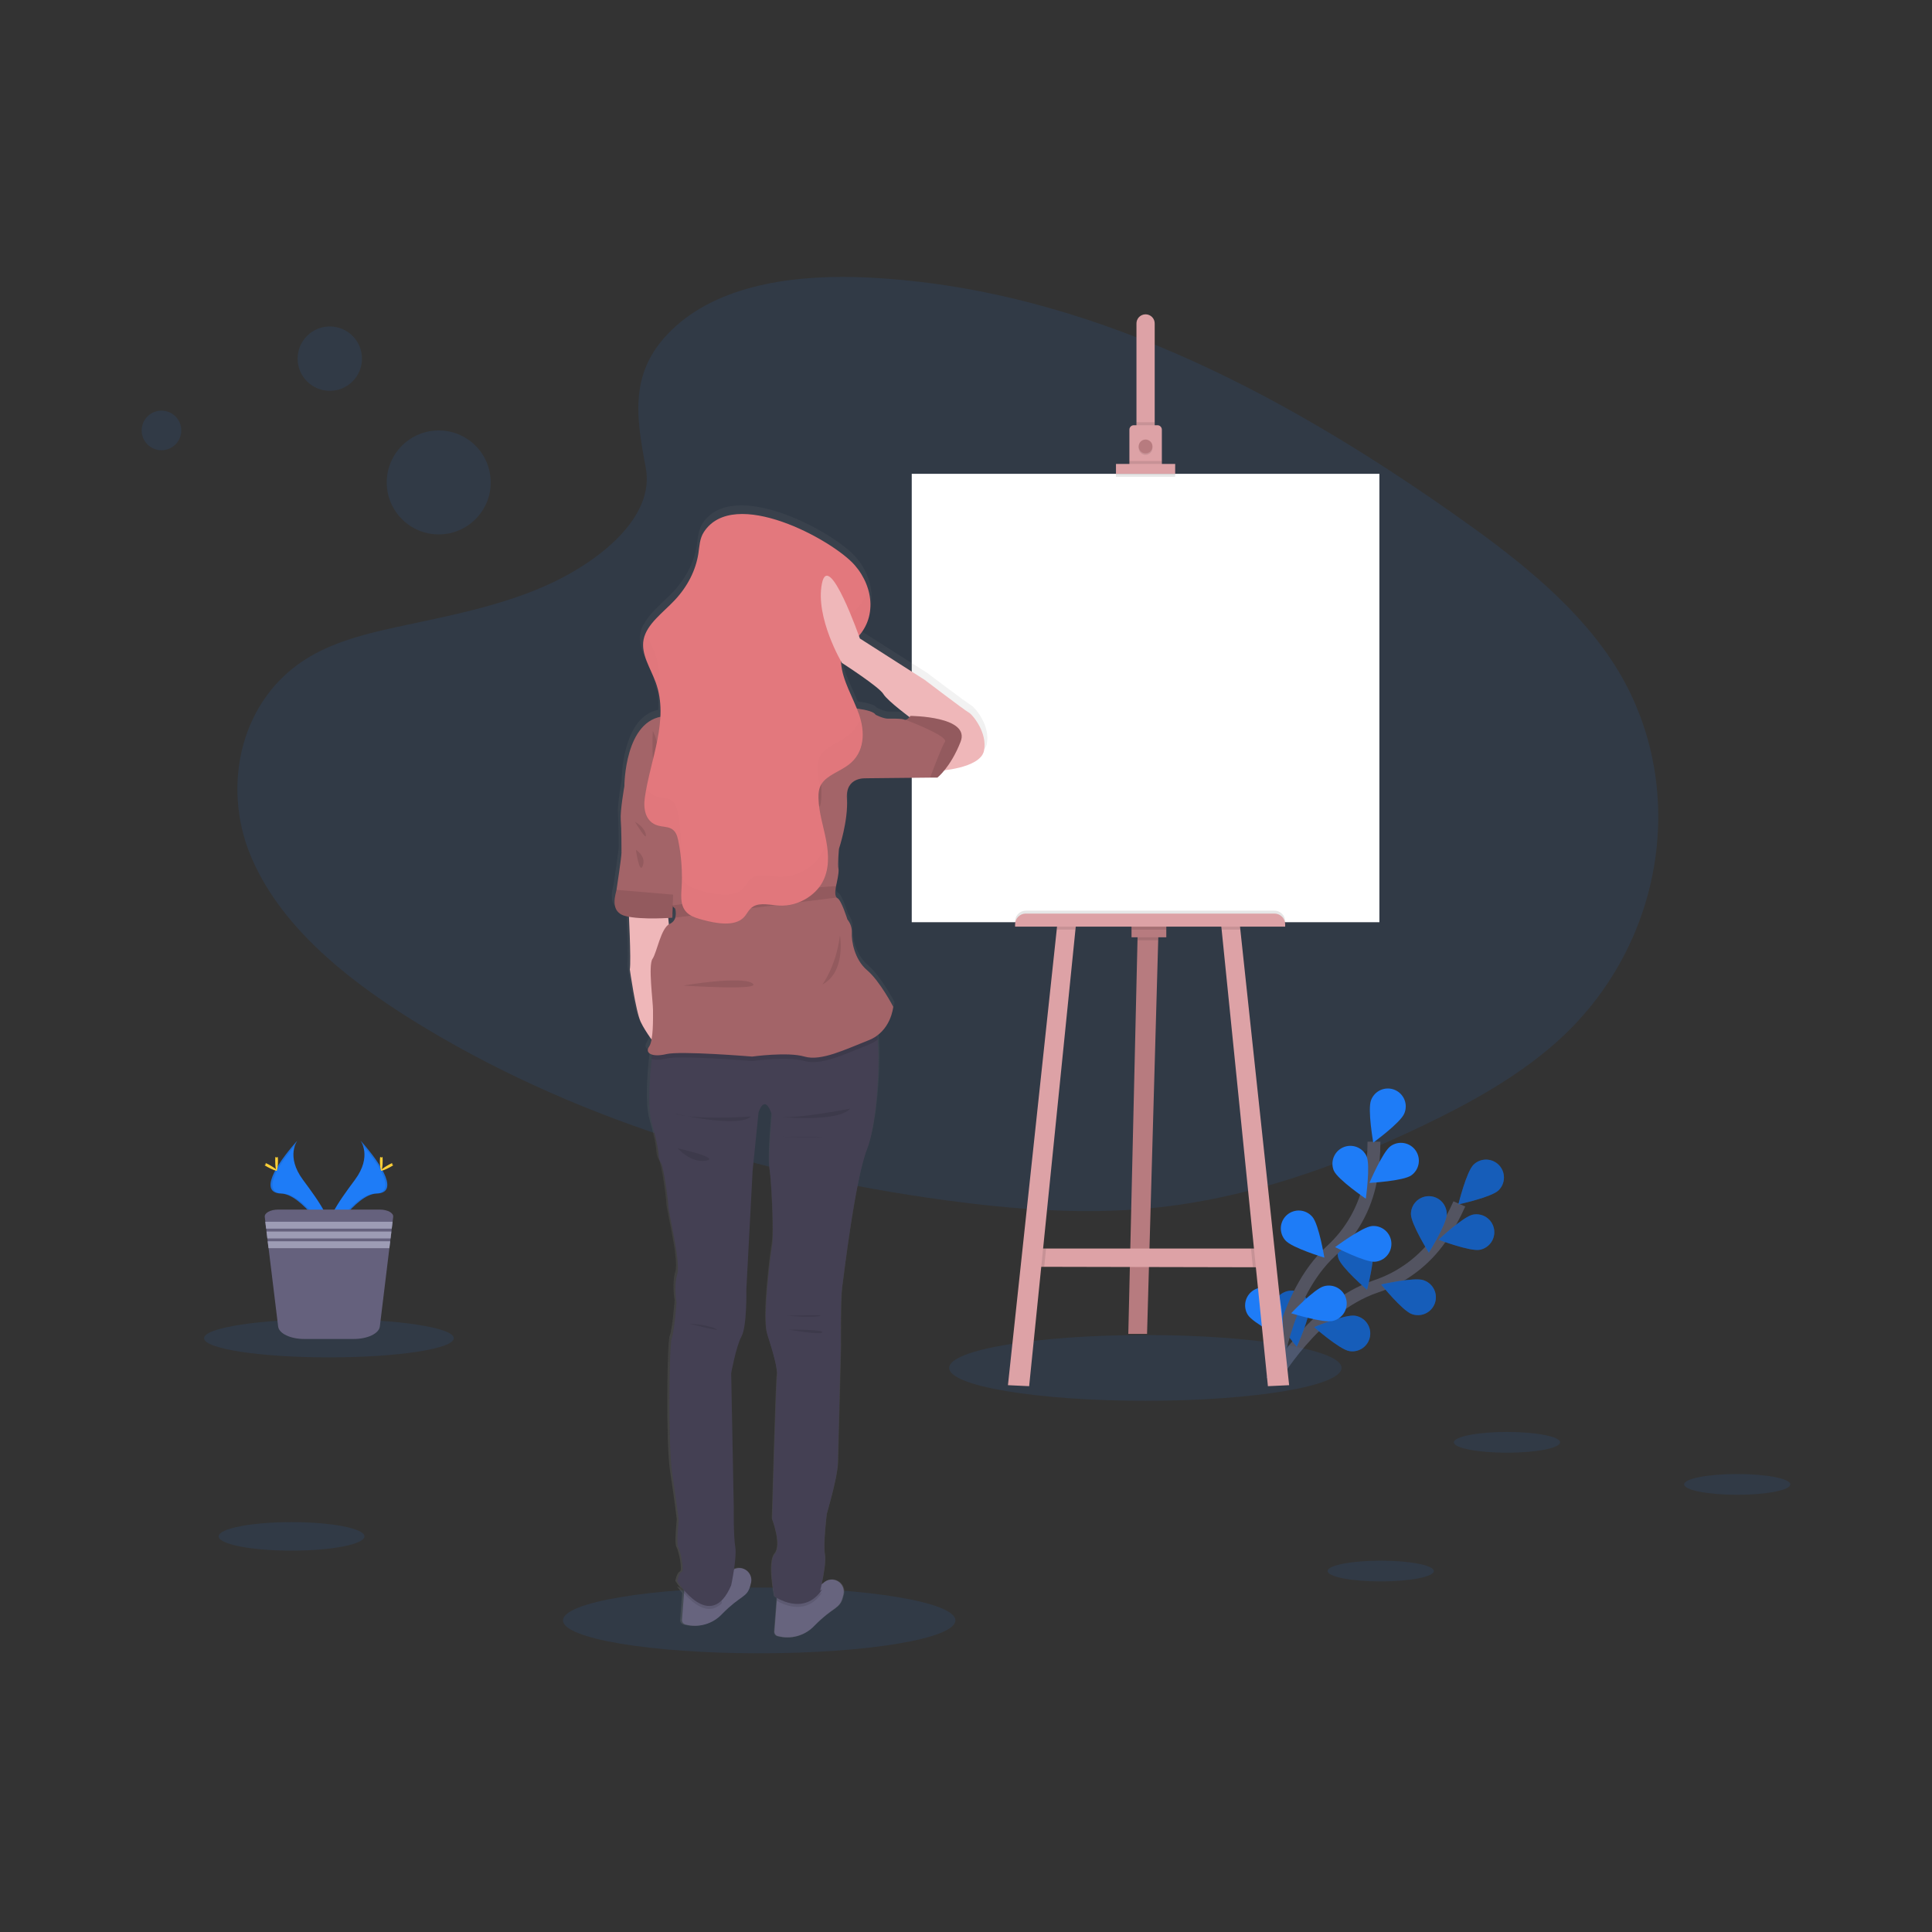 <svg width="300" height="300" viewBox="0 0 300 300" fill="none" xmlns="http://www.w3.org/2000/svg">
<rect x="0" y="0" width="300" height="300" fill="#333333" stroke="none"/>
<g clip-path="url(#clip0)">
<path opacity="0.1" d="M104.988 50.601C112.473 43.938 124.223 42.572 134.92 43.102C168.514 44.773 198.838 60.99 225.07 79.336C234.568 85.976 243.916 93.134 250.079 102.28C262.637 120.898 258.905 146.689 241.459 162.027C235.521 167.244 228.325 171.252 220.937 174.792C207.8 181.096 193.626 186.157 178.716 187.605C168.086 188.63 157.323 187.797 146.752 186.365C117.222 182.351 88.24 173.495 63.938 158.344C53.283 151.699 43.24 143.437 38.847 132.692C34.455 121.946 37.266 108.313 48.147 101.939C52.647 99.307 58.029 98.118 63.295 97.001C71.05 95.358 78.928 93.739 85.924 90.4C93.153 86.95 101.71 80.279 100.275 72.643C98.748 64.46 97.512 57.264 104.988 50.601Z" fill="#1E7CF7"/>
<path d="M197.531 214.416C197.531 214.416 203.954 203.04 213.623 199.762C217.688 198.413 221.205 195.782 223.648 192.264C224.795 190.585 225.784 188.804 226.605 186.944" stroke="#535461" stroke-width="2" stroke-miterlimit="10"/>
<path d="M232.689 184.84C231.587 185.911 226.454 187.016 226.454 187.016C226.454 187.016 227.712 181.918 228.814 180.85C229.343 180.336 230.055 180.053 230.792 180.064C231.53 180.075 232.233 180.378 232.747 180.907C233.261 181.436 233.543 182.148 233.532 182.886C233.522 183.623 233.218 184.326 232.689 184.84Z" fill="#1E7CF7"/>
<path d="M229.786 194.063C228.279 194.363 223.379 192.502 223.379 192.502C223.379 192.502 227.207 188.914 228.712 188.607C229.435 188.463 230.186 188.613 230.799 189.023C231.413 189.433 231.838 190.069 231.982 190.793C232.126 191.516 231.976 192.267 231.566 192.881C231.156 193.494 230.519 193.919 229.796 194.063H229.786Z" fill="#1E7CF7"/>
<path d="M219.214 204.042C217.761 203.53 214.463 199.455 214.463 199.455C214.463 199.455 219.589 198.286 221.034 198.789C221.386 198.902 221.713 199.085 221.994 199.326C222.275 199.567 222.505 199.862 222.67 200.193C222.835 200.525 222.933 200.886 222.957 201.255C222.981 201.625 222.931 201.995 222.81 202.345C222.688 202.695 222.499 203.017 222.251 203.293C222.004 203.569 221.704 203.792 221.369 203.95C221.034 204.108 220.671 204.198 220.301 204.213C219.931 204.229 219.562 204.171 219.214 204.042Z" fill="#1E7CF7"/>
<path d="M209.515 209.793C208 209.536 204.059 206.074 204.059 206.074C204.059 206.074 208.905 204.055 210.419 204.306C210.782 204.362 211.13 204.49 211.444 204.682C211.757 204.874 212.029 205.125 212.245 205.423C212.46 205.721 212.614 206.058 212.699 206.415C212.783 206.773 212.796 207.143 212.736 207.506C212.676 207.868 212.545 208.215 212.351 208.527C212.156 208.838 211.902 209.108 211.602 209.321C211.303 209.534 210.964 209.685 210.606 209.766C210.247 209.847 209.876 209.856 209.515 209.793Z" fill="#1E7CF7"/>
<path d="M219.089 188.52C219.089 190.057 221.867 194.509 221.867 194.509C221.867 194.509 224.65 190.057 224.65 188.522C224.65 187.785 224.357 187.078 223.836 186.556C223.314 186.035 222.607 185.742 221.869 185.742C221.132 185.742 220.425 186.035 219.903 186.556C219.382 187.078 219.089 187.785 219.089 188.522V188.52Z" fill="#1E7CF7"/>
<path d="M207.831 195.388C208.292 196.854 212.275 200.272 212.275 200.272C212.275 200.272 213.597 195.191 213.138 193.725C212.918 193.021 212.427 192.434 211.773 192.092C211.119 191.75 210.357 191.682 209.653 191.903C208.949 192.123 208.362 192.614 208.02 193.268C207.678 193.921 207.61 194.684 207.831 195.388Z" fill="#1E7CF7"/>
<path d="M197.806 203.563C198.011 205.085 201.36 209.129 201.36 209.129C201.36 209.129 203.523 204.344 203.318 202.822C203.22 202.091 202.835 201.429 202.249 200.982C201.663 200.534 200.923 200.338 200.192 200.436C199.461 200.535 198.799 200.919 198.351 201.505C197.904 202.092 197.707 202.832 197.806 203.563Z" fill="#1E7CF7"/>
<path opacity="0.25" d="M232.689 184.84C231.587 185.911 226.454 187.016 226.454 187.016C226.454 187.016 227.712 181.918 228.814 180.85C229.343 180.336 230.055 180.053 230.792 180.064C231.53 180.075 232.233 180.378 232.747 180.907C233.261 181.436 233.543 182.148 233.532 182.886C233.522 183.623 233.218 184.326 232.689 184.84Z" fill="black"/>
<path opacity="0.25" d="M229.786 194.063C228.279 194.363 223.379 192.502 223.379 192.502C223.379 192.502 227.207 188.914 228.712 188.607C229.435 188.463 230.186 188.613 230.799 189.023C231.413 189.433 231.838 190.069 231.982 190.793C232.126 191.516 231.976 192.267 231.566 192.881C231.156 193.494 230.519 193.919 229.796 194.063H229.786Z" fill="black"/>
<path opacity="0.25" d="M219.214 204.042C217.761 203.53 214.463 199.455 214.463 199.455C214.463 199.455 219.589 198.286 221.034 198.789C221.386 198.902 221.713 199.085 221.994 199.326C222.275 199.567 222.505 199.862 222.67 200.193C222.835 200.525 222.933 200.886 222.957 201.255C222.981 201.625 222.931 201.995 222.81 202.345C222.688 202.695 222.499 203.017 222.251 203.293C222.004 203.569 221.704 203.792 221.369 203.95C221.034 204.108 220.671 204.198 220.301 204.213C219.931 204.229 219.562 204.171 219.214 204.042Z" fill="black"/>
<path opacity="0.25" d="M209.515 209.793C208 209.536 204.059 206.074 204.059 206.074C204.059 206.074 208.905 204.055 210.419 204.306C210.782 204.362 211.13 204.49 211.444 204.682C211.757 204.874 212.029 205.125 212.245 205.423C212.46 205.721 212.614 206.058 212.699 206.415C212.783 206.773 212.796 207.143 212.736 207.506C212.676 207.868 212.545 208.215 212.351 208.527C212.156 208.838 211.902 209.108 211.602 209.321C211.303 209.534 210.964 209.685 210.606 209.766C210.247 209.847 209.876 209.856 209.515 209.793Z" fill="black"/>
<path opacity="0.25" d="M219.089 188.52C219.089 190.057 221.867 194.509 221.867 194.509C221.867 194.509 224.65 190.057 224.65 188.522C224.65 187.785 224.357 187.078 223.836 186.556C223.314 186.035 222.607 185.742 221.869 185.742C221.132 185.742 220.425 186.035 219.903 186.556C219.382 187.078 219.089 187.785 219.089 188.522V188.52Z" fill="black"/>
<path opacity="0.25" d="M207.831 195.388C208.292 196.854 212.275 200.272 212.275 200.272C212.275 200.272 213.597 195.191 213.138 193.725C212.918 193.021 212.427 192.434 211.773 192.092C211.119 191.75 210.357 191.682 209.653 191.903C208.949 192.123 208.362 192.614 208.02 193.268C207.678 193.921 207.61 194.684 207.831 195.388Z" fill="black"/>
<path opacity="0.25" d="M197.806 203.563C198.011 205.085 201.36 209.129 201.36 209.129C201.36 209.129 203.523 204.344 203.318 202.822C203.22 202.091 202.835 201.429 202.249 200.982C201.663 200.534 200.923 200.338 200.192 200.436C199.461 200.535 198.799 200.919 198.351 201.505C197.904 202.092 197.707 202.832 197.806 203.563Z" fill="black"/>
<path d="M197.901 214.185C197.901 214.185 199.161 201.182 206.675 194.268C209.844 191.387 211.994 187.555 212.8 183.348C213.169 181.348 213.352 179.317 213.348 177.282" stroke="#535461" stroke-width="2" stroke-miterlimit="10"/>
<path d="M218.056 172.905C217.482 174.33 213.238 177.421 213.238 177.421C213.238 177.421 212.326 172.249 212.9 170.827C213.03 170.479 213.228 170.161 213.483 169.892C213.738 169.622 214.044 169.406 214.384 169.256C214.723 169.107 215.089 169.026 215.46 169.021C215.831 169.015 216.2 169.083 216.544 169.222C216.888 169.361 217.201 169.567 217.464 169.828C217.727 170.09 217.936 170.401 218.077 170.745C218.218 171.088 218.288 171.456 218.285 171.827C218.281 172.198 218.204 172.565 218.056 172.905Z" fill="#1E7CF7"/>
<path d="M219.14 182.513C217.884 183.397 212.641 183.684 212.641 183.684C212.641 183.684 214.691 178.848 215.939 177.964C216.238 177.754 216.575 177.605 216.932 177.525C217.288 177.445 217.656 177.436 218.016 177.499C218.376 177.561 218.72 177.694 219.029 177.89C219.337 178.085 219.604 178.339 219.814 178.638C220.024 178.937 220.174 179.274 220.253 179.63C220.333 179.987 220.342 180.355 220.28 180.715C220.217 181.075 220.084 181.419 219.889 181.727C219.693 182.036 219.439 182.303 219.14 182.513Z" fill="#1E7CF7"/>
<path d="M213.52 195.921C211.983 196.049 207.318 193.65 207.318 193.65C207.318 193.65 211.524 190.508 213.043 190.378C213.779 190.316 214.508 190.549 215.072 191.025C215.635 191.501 215.986 192.181 216.048 192.916C216.11 193.651 215.877 194.381 215.401 194.944C214.925 195.508 214.245 195.859 213.51 195.921H213.52Z" fill="#1E7CF7"/>
<path d="M206.983 205.108C205.496 205.493 200.489 203.919 200.489 203.919C200.489 203.919 204.1 200.108 205.586 199.724C205.942 199.624 206.314 199.596 206.681 199.642C207.048 199.687 207.403 199.806 207.723 199.99C208.044 200.174 208.325 200.42 208.549 200.714C208.773 201.009 208.937 201.344 209.029 201.702C209.122 202.06 209.143 202.433 209.09 202.799C209.037 203.165 208.911 203.517 208.721 203.834C208.53 204.151 208.278 204.426 207.98 204.645C207.681 204.863 207.342 205.02 206.983 205.106V205.108Z" fill="#1E7CF7"/>
<path d="M207.116 181.777C207.736 183.182 212.082 186.134 212.082 186.134C212.082 186.134 212.823 180.937 212.2 179.532C211.893 178.872 211.339 178.359 210.657 178.103C209.975 177.848 209.221 177.869 208.555 178.164C207.889 178.459 207.365 179.003 207.096 179.679C206.827 180.356 206.834 181.111 207.116 181.783V181.777Z" fill="#1E7CF7"/>
<path d="M199.607 192.62C200.62 193.773 205.648 195.285 205.648 195.285C205.648 195.285 204.799 190.104 203.784 188.95C203.546 188.669 203.253 188.438 202.924 188.271C202.595 188.103 202.236 188.003 201.868 187.976C201.499 187.949 201.13 187.996 200.78 188.114C200.43 188.231 200.107 188.417 199.829 188.661C199.552 188.904 199.326 189.201 199.164 189.533C199.003 189.865 198.909 190.225 198.888 190.594C198.868 190.962 198.921 191.331 199.044 191.679C199.167 192.027 199.359 192.347 199.607 192.62Z" fill="#1E7CF7"/>
<path d="M193.754 204.157C194.559 205.467 199.259 207.804 199.259 207.804C199.259 207.804 199.297 202.556 198.49 201.246C198.299 200.935 198.048 200.665 197.753 200.45C197.457 200.236 197.122 200.082 196.767 199.997C196.412 199.912 196.043 199.898 195.683 199.956C195.322 200.013 194.976 200.141 194.665 200.333C194.354 200.524 194.084 200.774 193.869 201.07C193.655 201.366 193.501 201.701 193.416 202.056C193.331 202.411 193.317 202.779 193.375 203.14C193.432 203.501 193.56 203.846 193.752 204.157H193.754Z" fill="#1E7CF7"/>
<path opacity="0.1" d="M117.888 256.723C134.714 256.723 148.353 254.437 148.353 251.616C148.353 248.795 134.714 246.508 117.888 246.508C101.063 246.508 87.423 248.795 87.423 251.616C87.423 254.437 101.063 256.723 117.888 256.723Z" fill="#1E7CF7"/>
<path opacity="0.1" d="M177.853 217.517C194.678 217.517 208.318 215.23 208.318 212.409C208.318 209.588 194.678 207.302 177.853 207.302C161.027 207.302 147.387 209.588 147.387 212.409C147.387 215.23 161.027 217.517 177.853 217.517Z" fill="#1E7CF7"/>
<path d="M179.875 145.003L179.846 146L178.114 207.125H175.203L176.63 146L176.658 144.849L179.875 145.003Z" fill="#B77B7F"/>
<path d="M196.729 196.785L194.549 196.779L162.146 196.71L160.419 196.708L161.339 193.873H196.499L196.729 196.785Z" fill="#DDA2A6"/>
<path opacity="0.1" d="M179.875 145.003L179.846 146H176.63L176.658 144.849L179.875 145.003Z" fill="black"/>
<path d="M181.102 143.509H175.703V145.541H181.102V143.509Z" fill="#B77B7F"/>
<path opacity="0.1" d="M162.433 193.873L162.146 196.71L160.419 196.708L161.339 193.873H162.433Z" fill="black"/>
<path d="M167.084 143.47L166.994 144.352L159.806 215.246L156.513 215.09L164.088 144.352L164.173 143.547L167.084 143.47Z" fill="#DDA2A6"/>
<path opacity="0.1" d="M196.729 196.785L194.549 196.779L194.254 193.873H196.499L196.729 196.785Z" fill="black"/>
<path d="M200.176 215.09L196.881 215.246L189.695 144.352L189.605 143.47L192.514 143.547L192.598 144.352L200.176 215.09Z" fill="#DDA2A6"/>
<path d="M214.192 73.573H141.575V143.201H214.192V73.573Z" fill="white"/>
<path d="M179.301 50.286V67.1H176.469V50.286C176.461 50.095 176.491 49.904 176.559 49.725C176.626 49.546 176.729 49.383 176.861 49.245C176.994 49.107 177.153 48.997 177.328 48.922C177.504 48.847 177.693 48.808 177.885 48.808C178.076 48.808 178.265 48.847 178.441 48.922C178.617 48.997 178.776 49.107 178.908 49.245C179.04 49.383 179.143 49.546 179.211 49.725C179.278 49.904 179.309 50.095 179.301 50.286Z" fill="#DDA2A6"/>
<path opacity="0.1" d="M179.301 65.57H176.466V67.1H179.301V65.57Z" fill="black"/>
<path d="M180.413 66.718V72.269H175.372V66.718C175.372 66.627 175.389 66.537 175.424 66.454C175.458 66.37 175.509 66.294 175.573 66.23C175.637 66.165 175.713 66.115 175.797 66.08C175.881 66.046 175.971 66.028 176.061 66.028H179.729C179.91 66.03 180.084 66.103 180.213 66.232C180.341 66.361 180.413 66.536 180.413 66.718Z" fill="#DDA2A6"/>
<path opacity="0.1" d="M177.883 70.623C178.475 70.623 178.955 70.144 178.955 69.552C178.955 68.96 178.475 68.481 177.883 68.481C177.292 68.481 176.812 68.96 176.812 69.552C176.812 70.144 177.292 70.623 177.883 70.623Z" fill="black"/>
<path d="M177.883 70.393C178.475 70.393 178.955 69.913 178.955 69.321C178.955 68.73 178.475 68.25 177.883 68.25C177.292 68.25 176.812 68.73 176.812 69.321C176.812 69.913 177.292 70.393 177.883 70.393Z" fill="#B77B7F"/>
<path opacity="0.1" d="M180.413 71.582H175.357V72.271H180.413V71.582Z" fill="black"/>
<path opacity="0.1" d="M182.481 72.502H173.288V74.034H182.481V72.502Z" fill="black"/>
<path d="M182.481 72.04H173.288V73.573H182.481V72.04Z" fill="#DDA2A6"/>
<path opacity="0.1" d="M159.288 141.407H197.895C198.337 141.407 198.761 141.583 199.073 141.895C199.386 142.208 199.561 142.631 199.561 143.073V143.437H157.623V143.073C157.623 142.631 157.798 142.208 158.111 141.895C158.423 141.583 158.847 141.407 159.288 141.407Z" fill="black"/>
<path opacity="0.1" d="M164.173 143.547L167.084 143.47L166.994 144.352H164.088L164.173 143.547Z" fill="black"/>
<path opacity="0.1" d="M181.102 143.509H175.703V144.352H181.102V143.509Z" fill="black"/>
<path opacity="0.1" d="M192.598 144.352H189.695L189.605 143.47L192.514 143.547L192.598 144.352Z" fill="black"/>
<path d="M159.288 141.861H197.895C198.337 141.861 198.761 142.036 199.073 142.349C199.386 142.661 199.561 143.085 199.561 143.527V143.891H157.623V143.527C157.623 143.085 157.798 142.661 158.111 142.349C158.423 142.036 158.847 141.861 159.288 141.861Z" fill="#DDA2A6"/>
<path d="M150.824 109.535C150.242 109.228 143.905 104.441 143.905 104.441L133.677 97.954C133.677 97.954 133.623 97.801 133.526 97.537C136.332 94.351 135.719 89.728 132.865 86.479C129.405 82.537 113.773 74.052 109.062 81.31C108.404 82.335 108.381 83.498 108.209 84.626C107.807 87.258 106.51 89.808 104.475 91.955C102.907 93.613 100.849 95.141 99.947 97.016C99.947 96.993 99.929 96.97 99.921 96.945C99.703 97.347 99.545 97.778 99.452 98.226C99.004 100.514 100.541 102.708 101.359 104.935C101.633 105.689 101.832 106.469 101.953 107.262C101.974 107.103 101.992 106.947 102.01 106.788C102.209 107.918 102.277 109.066 102.212 110.212C96.536 111.367 96.533 121.078 96.533 121.078C96.533 121.078 95.834 124.937 95.952 126.328C96.07 127.72 96.067 130.729 96.067 131.454C96.067 132.179 95.367 136.702 95.298 137.246C95.299 137.253 95.299 137.261 95.298 137.269C95.196 137.863 94.132 140.728 96.702 141.369C96.882 141.415 97.072 141.453 97.269 141.489C97.379 143.809 97.579 148.665 97.402 149.746C97.402 149.746 98.337 156.271 99.114 157.929C99.605 158.901 100.179 159.829 100.831 160.702C100.775 161.099 100.64 161.481 100.436 161.827C100.039 162.398 100.244 162.867 100.908 163.07C100.885 163.267 100.859 163.49 100.831 163.741C100.546 166.258 100.121 171.26 100.844 173.795C101.836 177.27 101.894 178.428 101.894 178.428C101.894 178.428 101.894 179.468 102.304 180.048C102.715 180.627 103.471 186.014 103.471 186.882C103.471 187.751 105.454 195.567 104.87 197.42C104.285 199.273 104.754 201.879 104.754 201.879C104.754 201.879 104.403 206.454 103.986 207.438C103.568 208.422 103.401 224.287 104.042 228.398C104.683 232.508 105.093 235.925 105.093 235.925C105.093 235.925 104.685 239.689 105.034 240.209C105.382 240.73 106.026 243.859 105.559 244.03C105.093 244.202 104.859 245.478 104.859 245.478C105.106 245.853 105.372 246.215 105.656 246.562C105.477 246.499 105.301 246.425 105.131 246.339C105.316 246.596 105.592 246.959 105.933 247.364L105.613 251.529C105.599 251.691 105.643 251.853 105.737 251.987C105.831 252.12 105.968 252.217 106.125 252.259C107.149 252.537 108.228 252.533 109.249 252.246C110.27 251.959 111.194 251.4 111.922 250.629C114.839 247.677 115.83 248.082 116.356 246.288C116.412 246.096 116.461 245.906 116.502 245.727C116.879 244.128 115.174 242.939 113.819 243.62C114.006 242.354 114.152 240.917 114.011 240.104C113.719 238.426 113.778 234.026 113.778 234.026L113.37 212.947C113.37 212.947 114.126 208.778 115.003 207.158C115.879 205.539 115.771 199.862 115.771 199.862L116.763 181.216L117.696 172.126C117.696 172.126 118.629 169 119.795 172.475C119.795 172.475 119.154 179.479 119.446 181.16C119.738 182.841 120.146 191.003 119.854 192.797C119.562 194.591 118.28 204.437 119.085 206.925C119.89 209.413 120.787 212.43 120.607 213.416C120.428 214.403 119.838 235.766 119.838 235.766C119.838 235.766 121.414 239.866 120.248 241.209C119.082 242.552 120.19 247.872 120.19 247.872C120.19 247.872 120.33 247.972 120.571 248.11L120.538 248.553L120.172 253.343C120.158 253.506 120.203 253.668 120.296 253.802C120.39 253.936 120.527 254.032 120.684 254.076C121.707 254.354 122.787 254.35 123.808 254.063C124.829 253.776 125.753 253.217 126.481 252.446C129.397 249.491 130.389 249.899 130.914 248.102C130.971 247.91 131.019 247.723 131.063 247.541C131.473 245.796 129.397 244.53 128.008 245.67L127.939 245.729C127.867 245.791 127.79 245.848 127.711 245.901C127.674 245.928 127.636 245.953 127.596 245.975C127.888 244.653 128.313 242.388 128.108 241.327C127.816 239.763 128.398 235.017 128.398 235.017C128.398 235.017 130.089 229.341 130.148 227.073L130.615 209.009C130.615 209.009 130.558 201.654 130.791 199.86C131.025 198.066 132.89 182.546 134.756 177.913C136.188 174.366 136.829 165.315 136.45 160.725C136.429 160.499 136.409 160.282 136.383 160.079C138.672 158.39 138.9 155.582 138.9 155.582C138.9 155.582 136.798 151.568 134.776 149.869C132.754 148.17 132.319 145.249 132.39 144.006C132.425 143.249 132.175 142.506 131.691 141.922C131.691 141.922 130.758 138.911 130.135 138.604C130.084 138.578 130.038 138.543 129.999 138.501C129.577 138.048 129.902 136.751 129.902 136.751V136.71C129.976 136.41 130.415 134.468 130.284 133.97C130.128 133.432 130.361 130.882 130.361 130.882C130.361 130.882 131.839 126.482 131.606 123.007C131.373 119.532 134.641 119.842 134.641 119.842L144.73 119.737H145.878C146.283 119.393 146.653 119.011 146.982 118.594C148.904 118.366 152.792 117.641 153.228 115.519C153.82 112.703 151.408 109.845 150.824 109.535ZM104.08 141.661L104.15 139.895C104.388 140.1 104.547 140.231 104.547 140.231C104.675 140.693 104.682 141.181 104.565 141.646C104.502 141.864 104.391 142.066 104.24 142.235C104.088 142.405 103.901 142.538 103.691 142.625C103.642 142.646 103.595 142.671 103.55 142.699L103.453 141.702L104.08 141.661ZM140.676 110.652C140.248 110.46 138.807 110.499 138.067 110.499C137.326 110.499 136.124 109.881 136.124 109.881C135.868 109.381 134.451 109.084 133.19 108.915C132.232 106.552 130.884 104.248 130.702 101.786C130.702 101.696 130.702 101.606 130.689 101.516L130.835 101.773C130.835 101.773 136.709 105.519 137.37 106.642C137.882 107.498 140.35 109.41 141.493 110.266C141.336 110.471 141.115 110.619 140.865 110.686C140.8 110.693 140.734 110.681 140.676 110.652Z" fill="url(#paint0_linear)"/>
<path d="M130.976 247.557C130.932 247.736 130.886 247.923 130.83 248.113C130.317 249.907 129.336 249.491 126.473 252.421C125.76 253.185 124.851 253.74 123.845 254.026C122.839 254.311 121.775 254.316 120.766 254.04C120.609 253.999 120.471 253.903 120.377 253.77C120.284 253.636 120.24 253.475 120.254 253.312L120.615 248.561L120.787 246.275C120.787 246.275 125.358 247.557 127.685 245.929C127.763 245.876 127.839 245.819 127.911 245.758C127.929 245.741 127.946 245.724 127.962 245.706C128.262 245.458 128.633 245.309 129.022 245.282C129.411 245.254 129.799 245.349 130.131 245.553C130.463 245.757 130.723 246.06 130.875 246.419C131.026 246.779 131.062 247.176 130.976 247.557Z" fill="#67647E"/>
<path d="M116.625 245.763C116.581 245.942 116.535 246.129 116.479 246.319C115.966 248.113 114.985 247.697 112.122 250.627C111.409 251.391 110.5 251.946 109.494 252.232C108.488 252.517 107.424 252.522 106.415 252.246C106.258 252.205 106.12 252.109 106.026 251.976C105.932 251.843 105.889 251.681 105.903 251.518L106.264 246.767L106.436 244.481C106.436 244.481 111.007 245.763 113.334 244.135C113.412 244.082 113.488 244.025 113.56 243.964C113.578 243.947 113.595 243.93 113.611 243.912C113.911 243.664 114.282 243.515 114.671 243.488C115.06 243.46 115.448 243.555 115.78 243.759C116.112 243.963 116.372 244.266 116.524 244.625C116.675 244.985 116.711 245.382 116.625 245.763Z" fill="#67647E"/>
<path opacity="0.1" d="M111.902 246.475L112.086 248.946C109.462 251.567 106.338 247.664 105.423 246.383C107.83 247.623 111.902 246.475 111.902 246.475Z" fill="black"/>
<path opacity="0.1" d="M127.327 247.48L127.67 247.252C125.274 250.896 121.714 249.215 120.605 248.561L120.776 246.275C120.776 246.275 125.348 247.557 127.675 245.929C127.493 246.821 127.327 247.48 127.327 247.48Z" fill="black"/>
<path d="M134.625 178.484C132.785 183.079 130.948 198.473 130.717 200.267C130.486 202.061 130.545 209.344 130.545 209.344L130.084 227.255C130.025 229.497 128.359 235.127 128.359 235.127C128.359 235.127 127.785 239.838 128.072 241.388C128.359 242.939 127.327 247.026 127.327 247.026L127.67 246.795C124.797 251.152 120.259 247.887 120.259 247.887C120.259 247.887 119.167 242.603 120.318 241.28C121.468 239.958 119.915 235.881 119.915 235.881C119.915 235.881 120.489 214.682 120.661 213.706C120.833 212.73 119.972 209.741 119.167 207.271C118.362 204.801 119.628 195.034 119.915 193.253C120.202 191.472 119.8 183.371 119.513 181.706C119.226 180.04 119.856 173.087 119.856 173.087C118.708 169.64 117.788 172.744 117.788 172.744L116.868 181.762L115.892 200.262C115.892 200.262 116.007 205.9 115.146 207.502C114.285 209.103 113.537 213.245 113.537 213.245L113.939 234.159C113.939 234.159 113.883 238.515 114.17 240.189C114.457 241.862 113.537 246.165 113.537 246.165C110.321 253.743 105.154 245.527 105.154 245.527C105.154 245.527 105.385 244.263 105.844 244.092C106.302 243.92 105.672 240.817 105.331 240.299C104.99 239.781 105.387 236.047 105.387 236.047C105.387 236.047 104.985 232.66 104.362 228.58C103.74 224.5 103.904 208.76 104.306 207.784C104.708 206.807 105.052 202.269 105.052 202.269C105.052 202.269 104.593 199.683 105.167 197.843C105.741 196.003 103.788 188.251 103.788 187.387C103.788 186.523 103.043 181.183 102.64 180.609C102.238 180.035 102.238 178.999 102.238 178.999C102.238 178.999 102.181 177.851 101.213 174.405C100.5 171.888 100.921 166.927 101.2 164.428C101.3 163.503 101.387 162.913 101.387 162.913C101.387 162.913 134.336 157.57 135.65 158.777C135.958 159.062 136.163 160.038 136.283 161.43C136.675 165.981 136.029 174.976 134.625 178.484Z" fill="#444053"/>
<path opacity="0.1" d="M122.155 204.316C122.309 204.316 125.948 204.624 127.28 204.355C128.613 204.086 122.155 204.316 122.155 204.316Z" fill="black"/>
<path opacity="0.1" d="M122.424 206.461C122.424 206.461 127.45 207.343 127.706 206.884C127.962 206.425 122.424 206.461 122.424 206.461Z" fill="black"/>
<path opacity="0.1" d="M107.066 205.541C107.066 205.541 109.67 205.657 111.087 206.31C112.504 206.964 107.066 205.541 107.066 205.541Z" fill="black"/>
<path d="M97.605 141.123C97.605 141.123 98.025 149.126 97.797 150.543C97.797 150.543 98.714 157.017 99.48 158.662C100.247 160.307 101.894 162.378 101.894 162.378L104.155 146.489L103.617 141.046L97.605 141.123Z" fill="#EFB7B9"/>
<path d="M121.35 104.661C126.236 104.661 130.197 100.7 130.197 95.814C130.197 90.929 126.236 86.968 121.35 86.968C116.465 86.968 112.504 90.929 112.504 95.814C112.504 100.7 116.465 104.661 121.35 104.661Z" fill="#EFB7B9"/>
<path d="M116.755 99.948C116.755 99.948 113.998 105.35 111.241 107.877C108.483 110.404 127.785 113.277 128.244 113.277C128.703 113.277 124.797 101.788 125.487 100.402C126.176 99.015 116.755 99.948 116.755 99.948Z" fill="#EFB7B9"/>
<path opacity="0.1" d="M136.288 161.43C135.855 161.76 135.377 162.028 134.869 162.224C131.347 163.603 127.516 165.517 124.913 164.753C122.309 163.99 116.794 164.753 116.794 164.753C116.794 164.753 105.685 163.833 103.468 164.369C102.458 164.612 101.674 164.602 101.162 164.428C101.261 163.503 101.349 162.913 101.349 162.913C101.349 162.913 134.336 157.57 135.65 158.777C135.963 159.062 136.163 160.038 136.288 161.43Z" fill="black"/>
<path d="M138.7 156.325C138.7 156.325 138.395 160.156 134.869 161.535C131.342 162.913 127.516 164.828 124.913 164.064C122.309 163.3 116.794 164.064 116.794 164.064C116.794 164.064 105.685 163.144 103.468 163.68C101.251 164.215 100.095 163.528 100.785 162.532C101.474 161.535 101.4 158.242 101.4 156.863C101.4 155.484 100.631 149.892 101.32 148.896C102.01 147.899 102.622 144.07 104.001 143.455C104.208 143.368 104.393 143.235 104.542 143.067C104.691 142.899 104.8 142.7 104.862 142.484C104.976 142.023 104.97 141.54 104.844 141.082C104.844 141.082 104.611 140.89 104.291 140.605C103.478 139.88 102.105 138.535 102.545 138.094C103.158 137.479 102.545 133.496 102.545 133.496C102.545 133.496 101.09 130.434 101.628 129.286C102.166 128.138 96.954 122.085 96.954 122.085C96.954 122.085 96.954 111.67 103.235 111.209C103.235 111.209 107.678 111.362 108.214 109.371C108.75 107.38 112.273 106.229 112.273 106.229L120.318 107.992C120.318 107.992 127.439 109.53 128.744 108.605C130.048 107.68 131.05 109.83 131.05 109.83C131.05 109.83 135.491 110.06 135.95 110.98C136.409 111.901 134.497 120.86 134.497 120.86C134.497 120.86 131.278 120.555 131.509 124.002C131.74 127.448 130.269 131.815 130.269 131.815C130.269 131.815 130.038 134.342 130.192 134.878C130.335 135.372 129.889 137.299 129.818 137.597V137.635C129.818 137.635 129.497 138.916 129.912 139.373C129.951 139.414 129.996 139.448 130.046 139.475C130.661 139.78 131.583 142.768 131.583 142.768C132.061 143.348 132.307 144.085 132.273 144.836C132.198 146.064 132.657 148.972 134.648 150.659C136.639 152.345 138.7 156.325 138.7 156.325Z" fill="#A36468"/>
<path d="M104.537 138.586V138.911L104.398 142.499C104.398 142.499 99.685 142.881 97.12 142.243C94.555 141.605 95.634 138.757 95.736 138.168C95.737 138.16 95.737 138.153 95.736 138.145C95.811 137.607 96.505 133.127 96.505 132.399C96.505 131.672 96.505 128.684 96.39 127.305C96.275 125.926 96.954 122.085 96.954 122.085L97.451 121.475L102.848 123.543L104.537 138.586Z" fill="#A36468"/>
<path opacity="0.1" d="M104.524 138.919L104.385 142.507C104.385 142.507 99.673 142.889 97.107 142.25C94.542 141.612 95.621 138.765 95.724 138.176L104.524 138.919Z" fill="black"/>
<path opacity="0.1" d="M104.862 142.486C104.976 142.025 104.97 141.542 104.844 141.084C104.844 141.084 104.611 140.892 104.291 140.608C108.347 140.041 124.413 137.837 129.823 137.597V137.635C129.823 137.635 129.502 138.916 129.917 139.373L104.862 142.486Z" fill="black"/>
<path opacity="0.1" d="M130.427 145.249C130.427 145.249 131.424 150.887 127.708 152.87C127.706 152.88 129.815 150.085 130.427 145.249Z" fill="black"/>
<path opacity="0.1" d="M106.108 153.032C106.108 153.032 115.077 151.494 116.832 152.688C118.588 153.882 106.108 153.032 106.108 153.032Z" fill="black"/>
<path opacity="0.1" d="M127.327 118.141C127.327 118.141 125.948 123.809 126.981 125.111C128.013 126.413 127.327 118.141 127.327 118.141Z" fill="black"/>
<path opacity="0.1" d="M101.359 113.507C101.359 113.507 102.622 115.614 101.856 117.797C101.09 119.981 101.359 113.507 101.359 113.507Z" fill="black"/>
<path opacity="0.1" d="M98.748 131.969C98.748 131.969 100.357 132.925 99.821 134.419C99.286 135.913 98.748 131.969 98.748 131.969Z" fill="black"/>
<path opacity="0.1" d="M98.601 127.602C98.601 127.602 100.093 128.407 100.285 129.593C100.477 130.78 98.601 127.602 98.601 127.602Z" fill="black"/>
<path opacity="0.1" d="M120.738 173.408C120.738 173.408 130.122 174.366 131.998 172.144C131.998 172.157 123.534 173.83 120.738 173.408Z" fill="black"/>
<path opacity="0.1" d="M104.537 172.872C104.537 172.872 114.611 175.248 116.602 173.369C116.602 173.369 107.945 174.02 104.537 172.872Z" fill="black"/>
<path opacity="0.1" d="M121.466 176.514C121.466 176.514 125.679 176.514 127.632 176.629C129.584 176.744 121.466 176.514 121.466 176.514Z" fill="black"/>
<path opacity="0.1" d="M105.226 178.308C105.226 178.308 107.294 180.645 109.631 180.224C111.968 179.804 105.226 178.308 105.226 178.308Z" fill="black"/>
<path d="M109.288 82.629C108.639 83.637 108.616 84.803 108.447 85.92C108.053 88.531 106.774 91.061 104.772 93.193C102.935 95.146 100.416 96.916 99.939 99.302C99.488 101.568 101.018 103.749 101.82 105.965C103.934 111.78 100.982 117.879 100.121 123.881C99.883 125.539 100.17 127.658 102.212 128.209C102.85 128.384 103.581 128.361 104.155 128.637C104.924 129.006 105.159 129.773 105.3 130.462C105.814 132.928 105.992 135.452 105.828 137.966C105.736 139.375 105.633 140.997 106.966 141.966C107.571 142.409 108.386 142.635 109.172 142.848C111.271 143.414 113.985 143.873 115.4 142.543C115.994 141.986 116.217 141.202 116.958 140.762C118.068 140.103 119.641 140.549 121.038 140.618C123.905 140.762 126.54 139.08 127.67 137.053C128.8 135.026 128.695 132.697 128.285 130.511C127.875 128.325 127.142 126.154 127.091 123.935C127.073 123.166 127.142 122.384 127.583 121.703C128.436 120.383 130.422 119.783 131.781 118.745C134.325 116.798 134.318 113.607 133.392 110.937C132.467 108.267 130.807 105.706 130.602 102.946C130.51 102.279 130.643 101.601 130.978 101.017C131.342 100.456 131.978 100.035 132.516 99.571C136.229 96.435 135.791 91.284 132.721 87.757C129.323 83.849 113.926 75.431 109.288 82.629Z" fill="#E3787D"/>
<g opacity="0.1">
<path opacity="0.1" d="M102.292 108.379C102.581 106.05 102.527 103.741 101.705 101.473C101.3 100.361 100.713 99.256 100.285 98.141C100.071 98.544 99.916 98.976 99.824 99.423C99.373 101.688 100.903 103.869 101.705 106.086C101.975 106.829 102.171 107.598 102.292 108.379Z" fill="black"/>
<path opacity="0.1" d="M105.713 133.473C105.876 130.96 105.699 128.436 105.188 125.97C105.044 125.28 104.808 124.517 104.039 124.148C103.465 123.871 102.735 123.891 102.097 123.72C101.705 123.626 101.339 123.443 101.029 123.187C100.718 122.93 100.469 122.606 100.303 122.238C100.185 122.823 100.083 123.404 99.998 123.989C99.76 125.647 100.047 127.766 102.089 128.317C102.727 128.489 103.458 128.466 104.032 128.742C104.801 129.112 105.036 129.878 105.18 130.567C105.415 131.711 105.579 132.868 105.672 134.032C105.69 133.842 105.7 133.658 105.713 133.473Z" fill="black"/>
<path opacity="0.1" d="M127.557 132.563C126.425 134.598 123.79 136.272 120.922 136.128C119.526 136.056 117.952 135.616 116.845 136.272C116.105 136.71 115.879 137.497 115.285 138.053C113.87 139.373 111.156 138.924 109.057 138.358C108.27 138.142 107.458 137.92 106.851 137.476C106.272 137.05 105.881 136.416 105.762 135.708C105.777 136.495 105.762 137.284 105.713 138.071C105.621 139.48 105.518 141.102 106.851 142.074C107.458 142.514 108.27 142.74 109.057 142.953C111.156 143.519 113.87 143.978 115.285 142.648C115.879 142.092 116.105 141.307 116.845 140.854C117.952 140.195 119.526 140.641 120.922 140.71C123.79 140.854 126.425 139.173 127.557 137.146C128.644 135.188 128.595 132.974 128.216 130.859C128.073 131.454 127.851 132.027 127.557 132.563Z" fill="black"/>
<path opacity="0.1" d="M132.411 95.092C131.863 95.553 131.227 95.976 130.873 96.537C130.538 97.121 130.405 97.8 130.497 98.467C130.571 99.305 130.748 100.132 131.025 100.927C131.451 100.472 131.919 100.057 132.421 99.687C134.933 97.567 135.543 94.525 134.728 91.686C134.298 93.02 133.494 94.202 132.411 95.092Z" fill="black"/>
<path opacity="0.1" d="M131.665 114.253C130.31 115.291 128.321 115.893 127.47 117.213C127.027 117.895 126.958 118.681 126.976 119.442C127.007 120.339 127.117 121.231 127.304 122.108C127.352 122.004 127.408 121.904 127.47 121.808C128.321 120.488 130.31 119.888 131.665 118.851C133.99 117.072 134.184 114.258 133.498 111.749C133.149 112.747 132.511 113.619 131.665 114.253Z" fill="black"/>
</g>
<path d="M145.593 119.712C145.593 119.712 152.221 119.368 152.795 116.572C153.369 113.776 151.001 110.934 150.422 110.635C149.842 110.335 143.595 105.578 143.595 105.578L133.523 99.146C133.523 99.146 128.698 85.308 127.629 90.605C126.56 95.902 130.732 102.936 130.732 102.936C130.732 102.936 136.514 106.652 137.165 107.762C137.816 108.871 141.801 111.783 141.801 111.783L145.593 119.712Z" fill="#EFB7B9"/>
<path d="M149.156 115.191C147.587 119.176 145.555 120.747 145.555 120.747H144.425L134.489 120.849L133.344 117.72L134.953 110.939L135.947 110.98C135.947 110.98 137.137 111.593 137.862 111.593C138.587 111.593 140.009 111.555 140.425 111.744C140.483 111.773 140.548 111.782 140.612 111.772C140.988 111.734 141.38 111.17 141.38 111.17C141.38 111.17 150.727 111.209 149.156 115.191Z" fill="#A36468"/>
<path opacity="0.1" d="M149.156 115.191C147.587 119.176 145.555 120.747 145.555 120.747H144.425C145.014 119.168 146.257 115.929 146.731 115.181C147.195 114.473 143.033 112.713 140.599 111.762C140.975 111.724 141.368 111.16 141.368 111.16C141.368 111.16 150.727 111.209 149.156 115.191Z" fill="black"/>
<path opacity="0.1" d="M45.274 240.783C51.527 240.783 56.596 239.792 56.596 238.569C56.596 237.346 51.527 236.355 45.274 236.355C39.021 236.355 33.952 237.346 33.952 238.569C33.952 239.792 39.021 240.783 45.274 240.783Z" fill="#1E7CF7"/>
<path opacity="0.1" d="M234.006 225.576C238.561 225.576 242.253 224.855 242.253 223.964C242.253 223.074 238.561 222.352 234.006 222.352C229.452 222.352 225.76 223.074 225.76 223.964C225.76 224.855 229.452 225.576 234.006 225.576Z" fill="#1E7CF7"/>
<path opacity="0.1" d="M269.753 232.109C274.308 232.109 278 231.387 278 230.497C278 229.606 274.308 228.885 269.753 228.885C265.199 228.885 261.507 229.606 261.507 230.497C261.507 231.387 265.199 232.109 269.753 232.109Z" fill="#1E7CF7"/>
<path opacity="0.1" d="M214.402 245.563C218.956 245.563 222.648 244.841 222.648 243.951C222.648 243.061 218.956 242.339 214.402 242.339C209.847 242.339 206.155 243.061 206.155 243.951C206.155 244.841 209.847 245.563 214.402 245.563Z" fill="#1E7CF7"/>
<path d="M55.974 177.106C55.974 177.106 57.829 179.532 55.118 183.192C52.406 186.852 50.174 189.942 51.081 192.225C51.081 192.225 55.169 185.427 58.498 185.332C61.827 185.237 59.636 181.196 55.974 177.106Z" fill="#1E7CF7"/>
<path opacity="0.1" d="M55.974 177.106C56.136 177.343 56.264 177.601 56.353 177.874C59.6 181.69 61.33 185.25 58.208 185.34C55.302 185.422 51.814 190.621 50.979 191.933C51.006 192.035 51.039 192.136 51.079 192.233C51.079 192.233 55.166 185.434 58.495 185.34C61.824 185.245 59.636 181.196 55.974 177.106Z" fill="black"/>
<path d="M59.42 180.196C59.42 181.05 59.326 181.734 59.208 181.734C59.09 181.734 58.992 181.042 58.992 180.196C58.992 179.351 59.113 179.745 59.231 179.745C59.349 179.745 59.42 179.333 59.42 180.196Z" fill="#FFD037"/>
<path d="M60.604 181.216C59.856 181.624 59.203 181.872 59.146 181.767C59.09 181.662 59.659 181.255 60.399 180.839C61.14 180.424 60.853 180.729 60.912 180.839C60.971 180.95 61.353 180.806 60.604 181.216Z" fill="#FFD037"/>
<path d="M46.181 177.106C46.181 177.106 44.326 179.532 47.038 183.192C49.749 186.852 51.981 189.942 51.081 192.225C51.081 192.225 46.981 185.427 43.65 185.332C40.318 185.237 42.52 181.196 46.181 177.106Z" fill="#1E7CF7"/>
<path opacity="0.1" d="M46.182 177.106C46.019 177.343 45.892 177.601 45.802 177.874C42.555 181.69 40.825 185.25 43.947 185.34C46.853 185.422 50.354 190.621 51.176 191.933C51.149 192.035 51.117 192.135 51.079 192.233C51.079 192.233 46.979 185.434 43.647 185.34C40.316 185.245 42.52 181.196 46.182 177.106Z" fill="black"/>
<path d="M42.735 180.196C42.735 181.05 42.83 181.734 42.947 181.734C43.065 181.734 43.163 181.042 43.163 180.196C43.163 179.351 43.042 179.745 42.924 179.745C42.806 179.745 42.735 179.333 42.735 180.196Z" fill="#FFD037"/>
<path d="M41.551 181.216C42.302 181.624 42.953 181.872 43.011 181.767C43.07 181.662 42.499 181.255 41.756 180.839C41.013 180.424 41.302 180.729 41.243 180.839C41.184 180.95 40.803 180.806 41.551 181.216Z" fill="#FFD037"/>
<path opacity="0.1" d="M51.076 210.774C61.783 210.774 70.463 209.442 70.463 207.799C70.463 206.156 61.783 204.824 51.076 204.824C40.369 204.824 31.689 206.156 31.689 207.799C31.689 209.442 40.369 210.774 51.076 210.774Z" fill="#1E7CF7"/>
<path d="M61.055 188.958L60.963 189.727L60.833 190.795L60.779 191.241L60.648 192.313L60.592 192.759L60.461 193.827L58.98 205.985C58.846 207.071 57.073 207.917 54.931 207.917H47.237C45.095 207.917 43.324 207.071 43.191 205.985L41.707 193.825L41.576 192.756L41.523 192.31L41.389 191.239L41.336 190.793L41.205 189.724L41.113 188.955C41.038 188.34 41.997 187.823 43.209 187.823H58.974C60.171 187.825 61.132 188.343 61.055 188.958Z" fill="#65617D"/>
<path d="M60.961 189.714L60.832 190.785H41.32L41.192 189.714H60.961Z" fill="#9D9CB5"/>
<path d="M60.776 191.231L60.648 192.3H41.507L41.377 191.231H60.776Z" fill="#9D9CB5"/>
<path d="M60.592 192.746L60.461 193.814H41.692L41.561 192.746H60.592Z" fill="#9D9CB5"/>
<path opacity="0.1" d="M68.126 82.983C72.584 82.983 76.198 79.369 76.198 74.911C76.198 70.452 72.584 66.838 68.126 66.838C63.668 66.838 60.053 70.452 60.053 74.911C60.053 79.369 63.668 82.983 68.126 82.983Z" fill="#1E7CF7"/>
<path opacity="0.1" d="M51.212 60.688C53.972 60.688 56.209 58.45 56.209 55.691C56.209 52.931 53.972 50.693 51.212 50.693C48.452 50.693 46.215 52.931 46.215 55.691C46.215 58.45 48.452 60.688 51.212 60.688Z" fill="#1E7CF7"/>
<path opacity="0.1" d="M25.075 69.913C26.774 69.913 28.151 68.537 28.151 66.838C28.151 65.14 26.774 63.763 25.075 63.763C23.377 63.763 22 65.14 22 66.838C22 68.537 23.377 69.913 25.075 69.913Z" fill="#1E7CF7"/>
</g>
<defs>
<linearGradient id="paint0_linear" x1="124.154" y1="254.271" x2="124.154" y2="78.47" gradientUnits="userSpaceOnUse">
<stop stop-color="#808080" stop-opacity="0.25"/>
<stop offset="0.54" stop-color="#808080" stop-opacity="0.12"/>
<stop offset="1" stop-color="#808080" stop-opacity="0.1"/>
</linearGradient>
<clipPath id="clip0">
<rect x="22" y="43" width="256" height="213.726" fill="white"/>
</clipPath>
</defs>
</svg>

